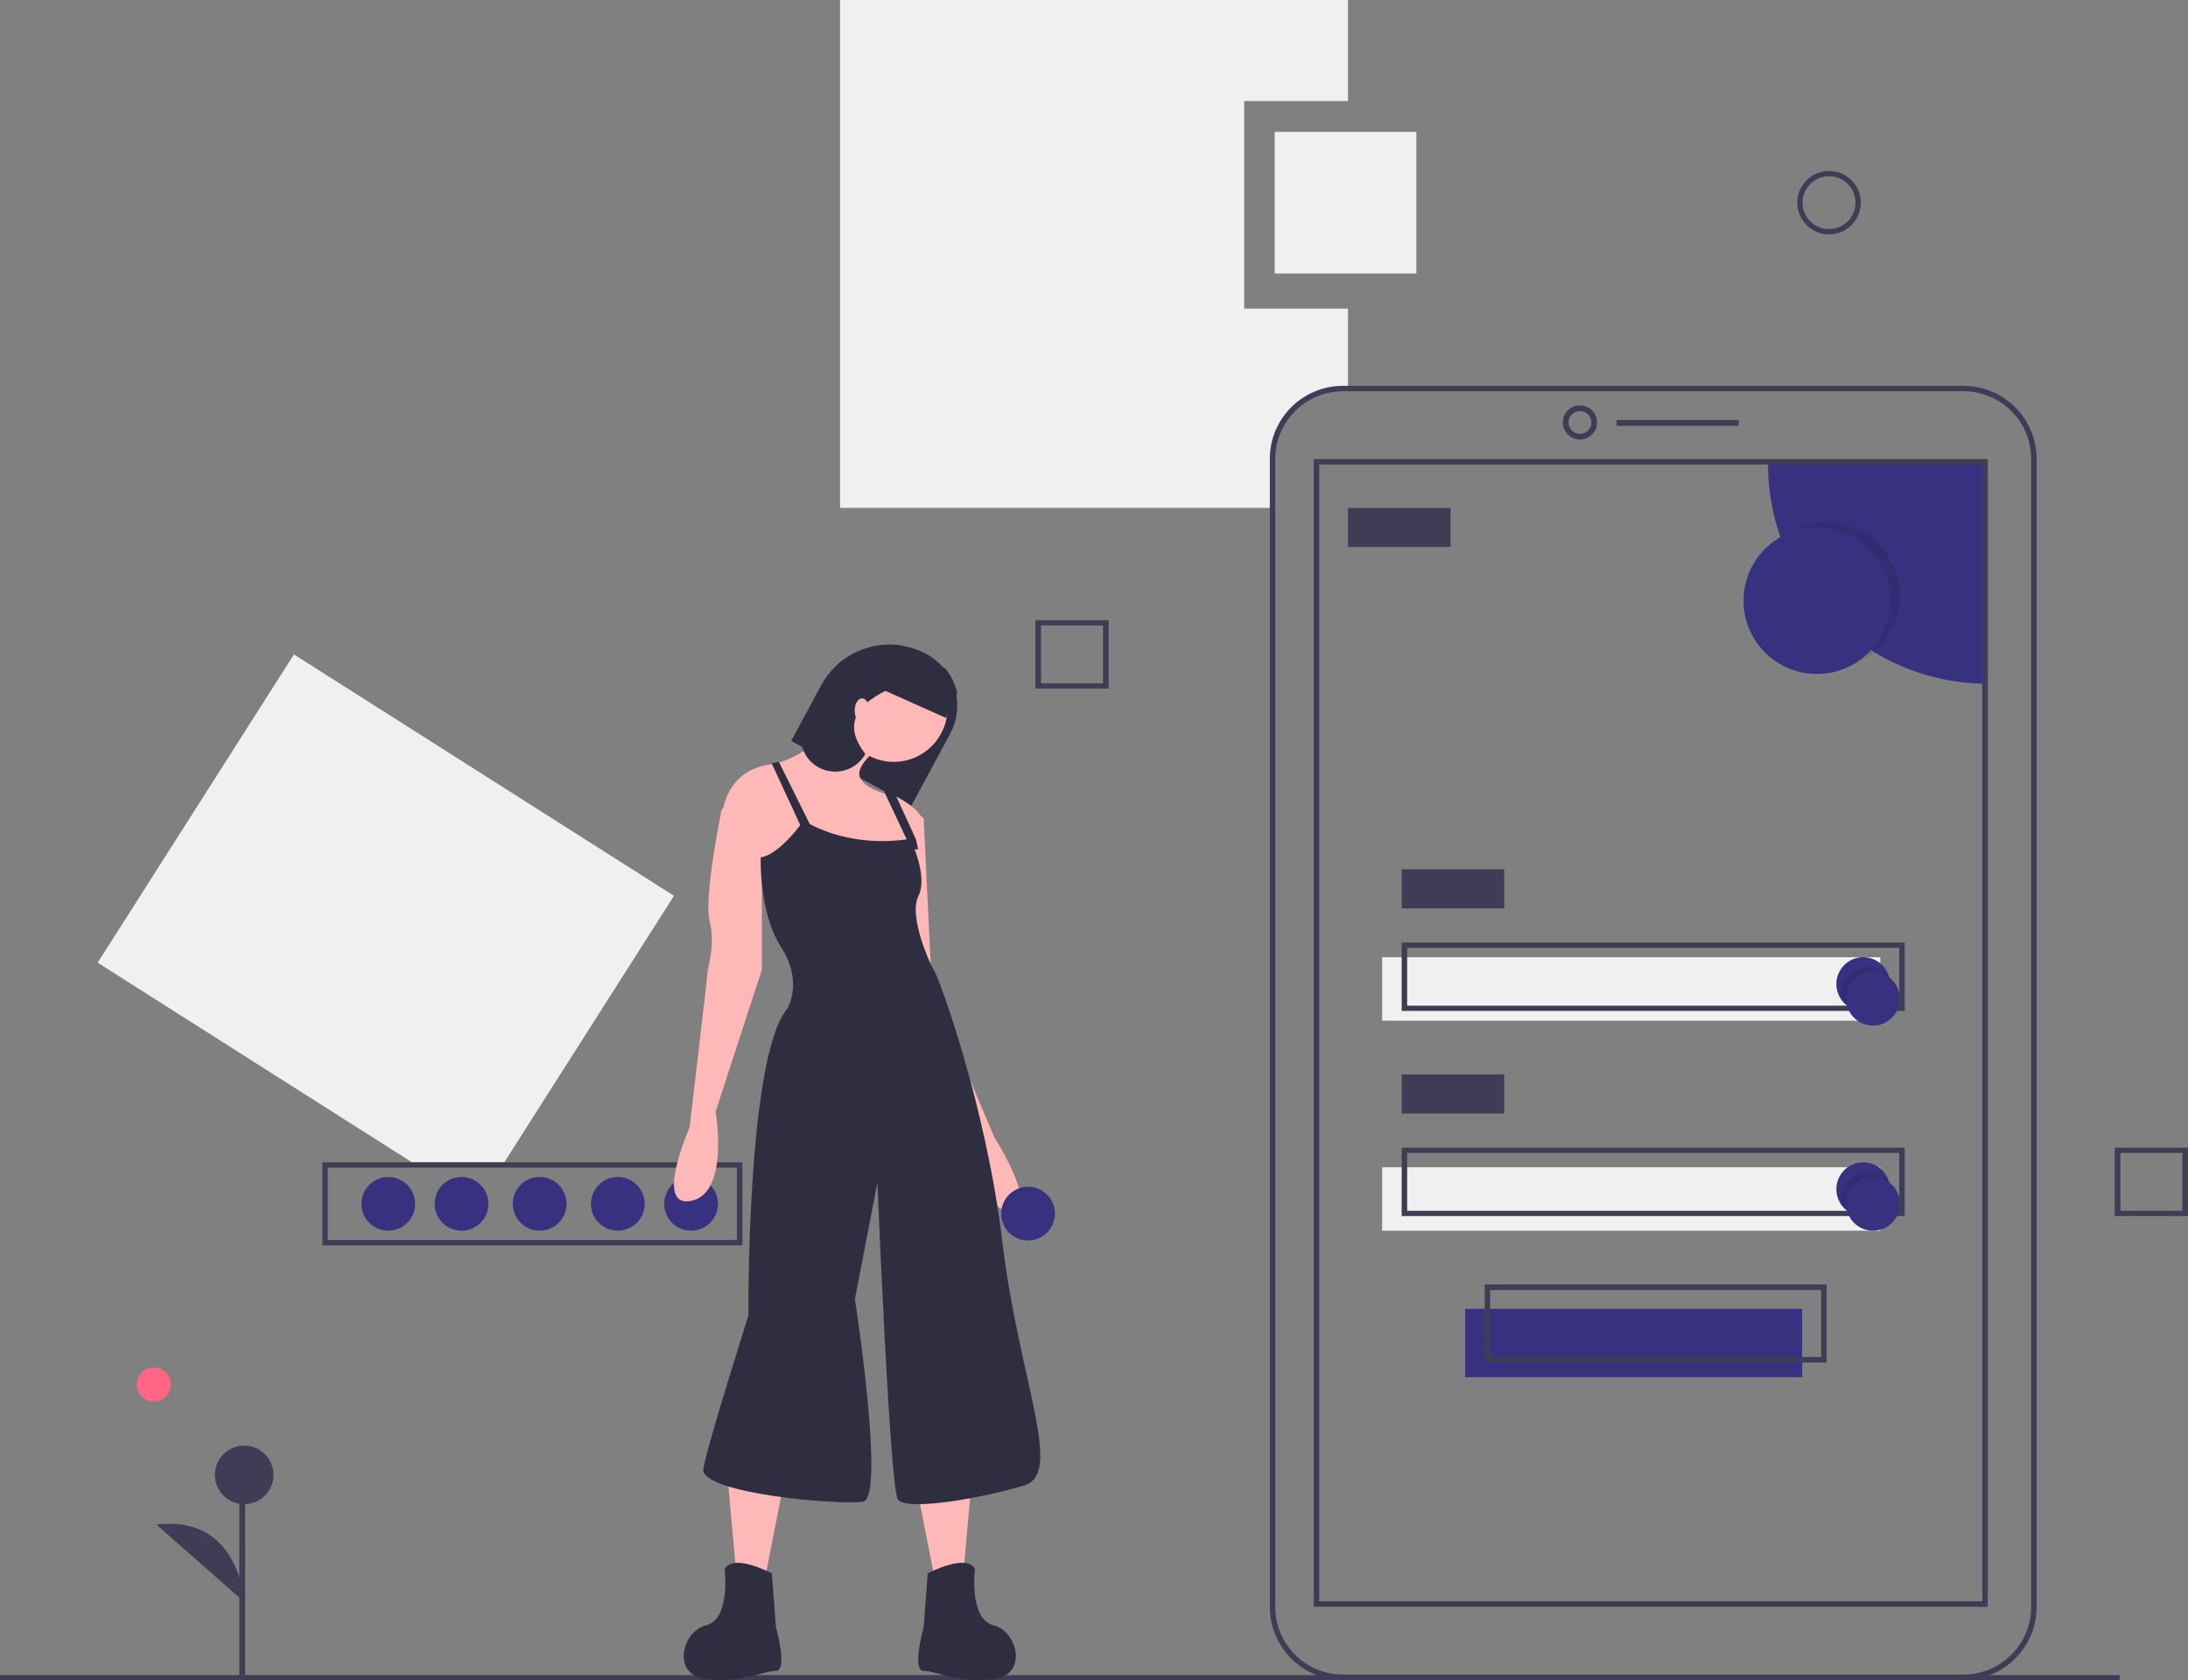 <?xml version="1.0" encoding="UTF-8"?>
<svg width="375px" height="288px" viewBox="0 0 375 288" version="1.1" xmlns="http://www.w3.org/2000/svg" xmlns:xlink="http://www.w3.org/1999/xlink">
    <rect x="0" y="0" width="375" height="288" fill="#808080" stroke="none"/>
    <title>undraw_mobile_login_ikmv</title>
    <g id="Symbols" stroke="none" stroke-width="1" fill="none" fill-rule="evenodd">
        <g id="Illustrations/sign-up-illustration" fill-rule="nonzero">
            <g id="undraw_mobile_login_ikmv">
                <polygon id="Path" fill="#F0F0F0" points="86.429 199.256 115.513 153.564 50.378 112.186 16.741 165.031 70.616 199.256"></polygon>
                <path d="M127.232,213.488 L55.246,213.488 L55.246,199.256 L127.232,199.256 L127.232,213.488 Z M56.18,212.57 L126.297,212.57 L126.297,200.174 L56.18,200.174 L56.18,212.57 Z" id="Shape" fill="#3F3D56"></path>
                <ellipse id="Oval" fill="#383180" cx="118.443" cy="206.372" rx="4.604" ry="4.605"></ellipse>
                <ellipse id="Oval" fill="#383180" cx="105.887" cy="206.372" rx="4.604" ry="4.605"></ellipse>
                <ellipse id="Oval" fill="#383180" cx="92.494" cy="206.372" rx="4.604" ry="4.605"></ellipse>
                <ellipse id="Oval" fill="#383180" cx="79.102" cy="206.372" rx="4.604" ry="4.605"></ellipse>
                <ellipse id="Oval" fill="#383180" cx="66.546" cy="206.372" rx="4.604" ry="4.605"></ellipse>
                <path d="M213.242,52.897 L213.242,17.32 L231.027,17.32 L231.027,0 L143.973,0 L143.973,87.07 L218.39,87.07 L218.39,78.557 C218.39,75.352 219.663,72.278 221.929,70.012 C224.195,67.746 227.268,66.473 230.472,66.473 L231.027,66.473 L231.027,52.897 L213.242,52.897 Z" id="Path" fill="#F0F0F0"></path>
                <rect id="Rectangle" fill="#383180" x="251.116" y="224.372" width="57.757" height="11.721"></rect>
                <rect id="Rectangle" fill="#F0F0F0" x="236.886" y="164.093" width="85.379" height="10.884"></rect>
                <rect id="Rectangle" fill="#3F3D56" x="0" y="287.163" width="363.281" height="1"></rect>
                <path d="M336.511,288 L230.174,288 C223.252,287.992 217.642,282.401 217.634,275.502 L217.634,78.638 C217.642,71.738 223.252,66.147 230.174,66.14 L336.511,66.14 C343.433,66.147 349.043,71.738 349.051,78.638 L349.051,275.502 C349.043,282.401 343.433,287.992 336.511,288 L336.511,288 Z M230.174,67.072 C223.768,67.079 218.577,72.253 218.569,78.638 L218.569,275.502 C218.577,281.887 223.768,287.061 230.174,287.068 L336.511,287.068 C342.917,287.061 348.109,281.887 348.116,275.502 L348.116,78.638 C348.109,72.253 342.917,67.079 336.511,67.072 L230.174,67.072 Z" id="Shape" fill="#3F3D56"></path>
                <path d="M270.787,75.349 C269.169,75.349 267.857,74.037 267.857,72.419 C267.857,70.8 269.169,69.488 270.787,69.488 C272.405,69.488 273.717,70.8 273.717,72.419 C273.715,74.036 272.404,75.347 270.787,75.349 L270.787,75.349 Z M270.787,70.465 C269.708,70.465 268.834,71.34 268.834,72.419 C268.834,73.497 269.708,74.372 270.787,74.372 C271.866,74.372 272.74,73.497 272.74,72.419 C272.739,71.34 271.865,70.466 270.787,70.465 Z" id="Shape" fill="#3F3D56"></path>
                <rect id="Rectangle" fill="#3F3D56" x="277.065" y="72" width="20.926" height="1"></rect>
                <path d="M340.681,79.535 L340.681,117.209 C319.878,117.208 303.014,100.342 303.013,79.535 L340.681,79.535 Z" id="Path" fill="#383180"></path>
                <path d="M340.681,275.442 L225.167,275.442 L225.167,78.698 L340.681,78.698 L340.681,275.442 Z M226.103,274.507 L339.745,274.507 L339.745,79.632 L226.103,79.632 L226.103,274.507 Z" id="Shape" fill="#3F3D56"></path>
                <ellipse id="Oval" fill="#000000" opacity="0.1" cx="313.058" cy="102.14" rx="12.556" ry="12.558"></ellipse>
                <ellipse id="Oval" fill="#383180" cx="311.384" cy="102.977" rx="12.556" ry="12.558"></ellipse>
                <rect id="Rectangle" fill="#3F3D56" x="231.027" y="87.07" width="17.578" height="6.698"></rect>
                <rect id="Rectangle" fill="#3F3D56" x="240.234" y="149.023" width="17.578" height="6.698"></rect>
                <path d="M326.451,173.302 L240.234,173.302 L240.234,161.581 L326.451,161.581 L326.451,173.302 Z M241.172,172.401 L325.514,172.401 L325.514,162.483 L241.172,162.483 L241.172,172.401 Z" id="Shape" fill="#3F3D56"></path>
                <rect id="Rectangle" fill="#F0F0F0" x="236.886" y="200.093" width="85.379" height="10.884"></rect>
                <rect id="Rectangle" fill="#3F3D56" x="240.234" y="184.186" width="17.578" height="6.698"></rect>
                <path d="M326.451,208.465 L240.234,208.465 L240.234,196.744 L326.451,196.744 L326.451,208.465 Z M241.172,207.564 L325.514,207.564 L325.514,197.646 L241.172,197.646 L241.172,207.564 Z" id="Shape" fill="#3F3D56"></path>
                <path d="M313.058,233.581 L254.464,233.581 L254.464,220.186 L313.058,220.186 L313.058,233.581 Z M255.394,232.625 L312.128,232.625 L312.128,221.143 L255.394,221.143 L255.394,232.625 Z" id="Shape" fill="#3F3D56"></path>
                <path d="M323.94,168.698 C323.94,170.64 322.721,172.373 320.894,173.03 C319.068,173.688 317.025,173.128 315.788,171.631 L315.783,171.626 C314.579,170.164 314.392,168.114 315.313,166.458 C316.234,164.803 318.074,163.881 319.951,164.135 C321.828,164.388 323.358,165.766 323.806,167.606 C323.806,167.608 323.807,167.609 323.808,167.61 C323.808,167.611 323.81,167.611 323.811,167.611 C323.896,167.967 323.939,168.332 323.94,168.698 L323.94,168.698 Z" id="Path" fill="#383180"></path>
                <path d="M323.94,168.593 C323.94,170.579 322.709,172.352 320.863,173.024 C319.017,173.696 316.954,173.124 315.704,171.593 L315.699,171.588 C315.614,171.224 315.57,170.851 315.569,170.477 C315.569,168.49 316.8,166.718 318.646,166.046 C320.492,165.373 322.555,165.946 323.805,167.477 C323.805,167.478 323.805,167.48 323.806,167.48 C323.807,167.481 323.808,167.482 323.81,167.482 C323.895,167.846 323.939,168.219 323.94,168.593 L323.94,168.593 Z" id="Path" fill="#000000" opacity="0.1"></path>
                <ellipse id="Oval" fill="#383180" cx="321.01" cy="171.209" rx="4.604" ry="4.605"></ellipse>
                <path d="M323.94,203.86 C323.94,205.803 322.721,207.536 320.894,208.193 C319.068,208.85 317.025,208.291 315.788,206.793 L315.783,206.789 C314.579,205.327 314.392,203.277 315.313,201.621 C316.234,199.966 318.074,199.044 319.951,199.297 C321.828,199.551 323.358,200.929 323.806,202.769 C323.806,202.77 323.807,202.772 323.808,202.772 C323.808,202.773 323.81,202.774 323.811,202.774 C323.896,203.13 323.939,203.494 323.94,203.86 L323.94,203.86 Z" id="Path" fill="#383180"></path>
                <path d="M323.94,203.756 C323.94,205.742 322.709,207.515 320.863,208.187 C319.017,208.859 316.954,208.287 315.704,206.756 L315.699,206.751 C315.614,206.387 315.57,206.014 315.569,205.639 C315.569,203.653 316.8,201.881 318.646,201.208 C320.492,200.536 322.555,201.109 323.805,202.64 C323.805,202.641 323.805,202.642 323.806,202.643 C323.807,202.644 323.808,202.645 323.81,202.645 C323.895,203.009 323.939,203.382 323.94,203.756 L323.94,203.756 Z" id="Path" fill="#000000" opacity="0.1"></path>
                <ellipse id="Oval" fill="#383180" cx="321.01" cy="206.372" rx="4.604" ry="4.605"></ellipse>
                <rect id="Rectangle" fill="#F0F0F0" x="218.471" y="22.605" width="24.275" height="24.279"></rect>
                <path d="M313.477,40.186 C310.472,40.186 308.036,37.75 308.036,34.744 C308.036,31.739 310.472,29.302 313.477,29.302 C316.481,29.302 318.917,31.739 318.917,34.744 C318.914,37.748 316.48,40.183 313.477,40.186 L313.477,40.186 Z M313.477,30.209 C310.972,30.209 308.943,32.24 308.943,34.744 C308.943,37.249 310.972,39.279 313.477,39.279 C315.981,39.279 318.011,37.249 318.011,34.744 C318.008,32.241 315.979,30.212 313.477,30.209 L313.477,30.209 Z" id="Shape" fill="#3F3D56"></path>
                <path d="M190.011,118.047 L177.455,118.047 L177.455,106.326 L190.011,106.326 L190.011,118.047 Z M178.421,117.145 L189.045,117.145 L189.045,107.227 L178.421,107.227 L178.421,117.145 Z" id="Shape" fill="#3F3D56"></path>
                <path d="M375,208.465 L362.444,208.465 L362.444,196.744 L375,196.744 L375,208.465 Z M363.41,207.564 L374.034,207.564 L374.034,197.646 L363.41,197.646 L363.41,207.564 Z" id="Shape" fill="#3F3D56"></path>
                <path d="M135.603,127.022 L137.684,128.145 L144.764,131.969 L156.195,138.14 L162.856,125.756 C164.123,123.406 164.405,120.647 163.64,118.089 C162.875,115.53 161.126,113.381 158.778,112.116 C153.681,109.358 147.39,110.214 143.21,114.233 L143.207,114.236 C142.205,115.201 141.359,116.316 140.7,117.542 L135.603,127.022 Z" id="Path" fill="#2F2E41"></path>
                <polygon id="Path" fill="#FFB8B8" points="166.574 253.407 165.188 268.878 159.993 269.581 156.529 252"></polygon>
                <path d="M159.007,269.721 C159.007,269.721 165.686,266.165 167.092,269.01 C167.092,269.01 166.038,277.543 170.256,278.61 C174.475,279.677 176.232,287.144 170.256,287.855 C164.28,288.566 160.413,286.433 158.304,286.433 C156.194,286.433 158.304,278.966 158.304,278.966 L159.007,269.721 Z" id="Path" fill="#2F2E41"></path>
                <polygon id="Path" fill="#FFB8B8" points="124.721 253.407 126.107 268.878 131.302 269.581 134.766 252"></polygon>
                <path d="M132.288,269.721 C132.288,269.721 125.609,266.165 124.202,269.01 C124.202,269.01 125.257,277.543 121.039,278.61 C116.82,279.677 115.062,287.144 121.039,287.855 C127.015,288.566 130.882,286.433 132.991,286.433 C135.1,286.433 132.991,278.966 132.991,278.966 L132.288,269.721 Z" id="Path" fill="#2F2E41"></path>
                <ellipse id="Oval" fill="#FFB8B8" cx="153.181" cy="121.395" rx="9.208" ry="9.209"></ellipse>
                <path d="M123.884,138.977 L131.234,150.353 L139.985,149.663 L154.335,150.698 C154.335,150.698 155.69,148.029 156.796,145.434 C157.401,144.137 157.867,142.782 158.185,141.39 C158.535,138.977 153.635,136.564 153.635,136.564 C153.635,136.564 153.443,136.529 153.121,136.453 C152.694,136.353 152.035,136.188 151.314,135.947 C149.687,135.402 147.73,134.478 147.335,133.116 C146.635,130.703 151.885,127.256 151.885,127.256 L145.585,121.395 C145.585,121.395 139.988,129.052 133.191,130.796 C132.797,130.899 132.397,130.979 131.994,131.038 C131.973,131.041 131.955,131.044 131.934,131.048 C124.584,132.082 123.884,138.977 123.884,138.977 Z" id="Path" fill="#FFB8B8"></path>
                <path d="M127.478,135.628 L123.687,138.757 C123.687,138.757 120.584,153.706 121.618,157.878 C122.653,162.05 121.274,165.875 121.274,166.57 C121.274,167.265 118.172,193.34 118.172,193.34 C118.172,193.34 111.967,207.246 118.516,205.856 C125.065,204.465 122.653,190.559 122.653,190.559 L130.58,166.222 L130.58,145.71 L127.478,135.628 Z" id="Path" fill="#FFB8B8"></path>
                <path d="M155.445,138.14 L158.299,140.245 L159.726,169.722 L170.428,194.988 C170.428,194.988 178.276,207.27 173.281,207.621 C168.287,207.972 165.077,194.988 165.077,194.988 L155.445,170.775 L154.018,147.263 L155.445,138.14 Z" id="Path" fill="#FFB8B8"></path>
                <path d="M137.747,140.651 C137.747,140.651 144.767,145.56 155.997,143.807 C155.997,143.807 159.156,150.118 157.401,153.624 C155.646,157.13 159.507,165.545 160.209,166.597 C160.91,167.649 168.982,189.387 171.79,212.879 C174.598,236.37 182.319,252.499 175.65,254.602 C168.982,256.706 155.295,259.16 153.891,257.057 C152.488,254.953 150.382,202.711 150.382,202.711 L146.521,222.696 C146.521,222.696 151.786,256.706 147.925,257.407 C144.065,258.109 119.849,256.005 120.551,251.797 C121.253,247.59 128.272,225.501 128.272,225.501 C128.272,225.501 127.921,181.323 134.94,172.908 C134.94,172.908 137.747,168.35 133.887,162.39 C130.026,156.429 130.377,146.962 130.377,146.962 C130.377,146.962 133.185,146.962 137.747,140.651 Z" id="Path" fill="#2F2E41"></path>
                <polygon id="Path" fill="#2F2E41" points="132.254 130.853 138.342 144 139.788 143.29 133.491 130.605"></polygon>
                <path d="M151.507,135.628 L156.232,145.674 L157.366,145.577 L156.981,143.867 L153.437,136.159 C152.981,136.055 152.277,135.881 151.507,135.628 Z" id="Path" fill="#2F2E41"></path>
                <path d="M137.543,128.214 C138.244,130.435 140.228,132.026 142.578,132.252 C144.927,132.477 147.185,131.293 148.308,129.246 C143.799,123.437 147.666,119.788 154.991,117.027 C156.119,114.963 155.87,112.432 154.36,110.62 C150.271,110.105 146.164,111.437 143.186,114.245 L143.182,114.249 L137.978,123.76 C137.23,125.126 137.073,126.732 137.543,128.214 L137.543,128.214 Z" id="Path" fill="#2F2E41"></path>
                <ellipse id="Oval" fill="#FFB8B8" cx="147.74" cy="121.814" rx="1.256" ry="2.093"></ellipse>
                <path d="M151.507,118.327 L162.118,123.07 L164.062,118.835 C163.727,117.288 163.026,115.841 162.015,114.612 L154.712,111.349 L151.507,118.327 Z" id="Path" fill="#2F2E41"></path>
                <ellipse id="Oval" fill="#383180" cx="176.2" cy="208.047" rx="4.604" ry="4.605"></ellipse>
                <ellipse id="Oval" fill="#FF6584" cx="26.367" cy="237.349" rx="2.93" ry="2.93"></ellipse>
                <rect id="Rectangle" fill="#3F3D56" x="41.016" y="252.837" width="1" height="34.326"></rect>
                <ellipse id="Oval" fill="#3F3D56" cx="41.853" cy="252.837" rx="5.022" ry="5.023"></ellipse>
                <path d="M41.853,274.605 C41.853,274.605 41.152,259.607 26.786,261.35" id="Path" fill="#3F3D56"></path>
            </g>
        </g>
    </g>
</svg>